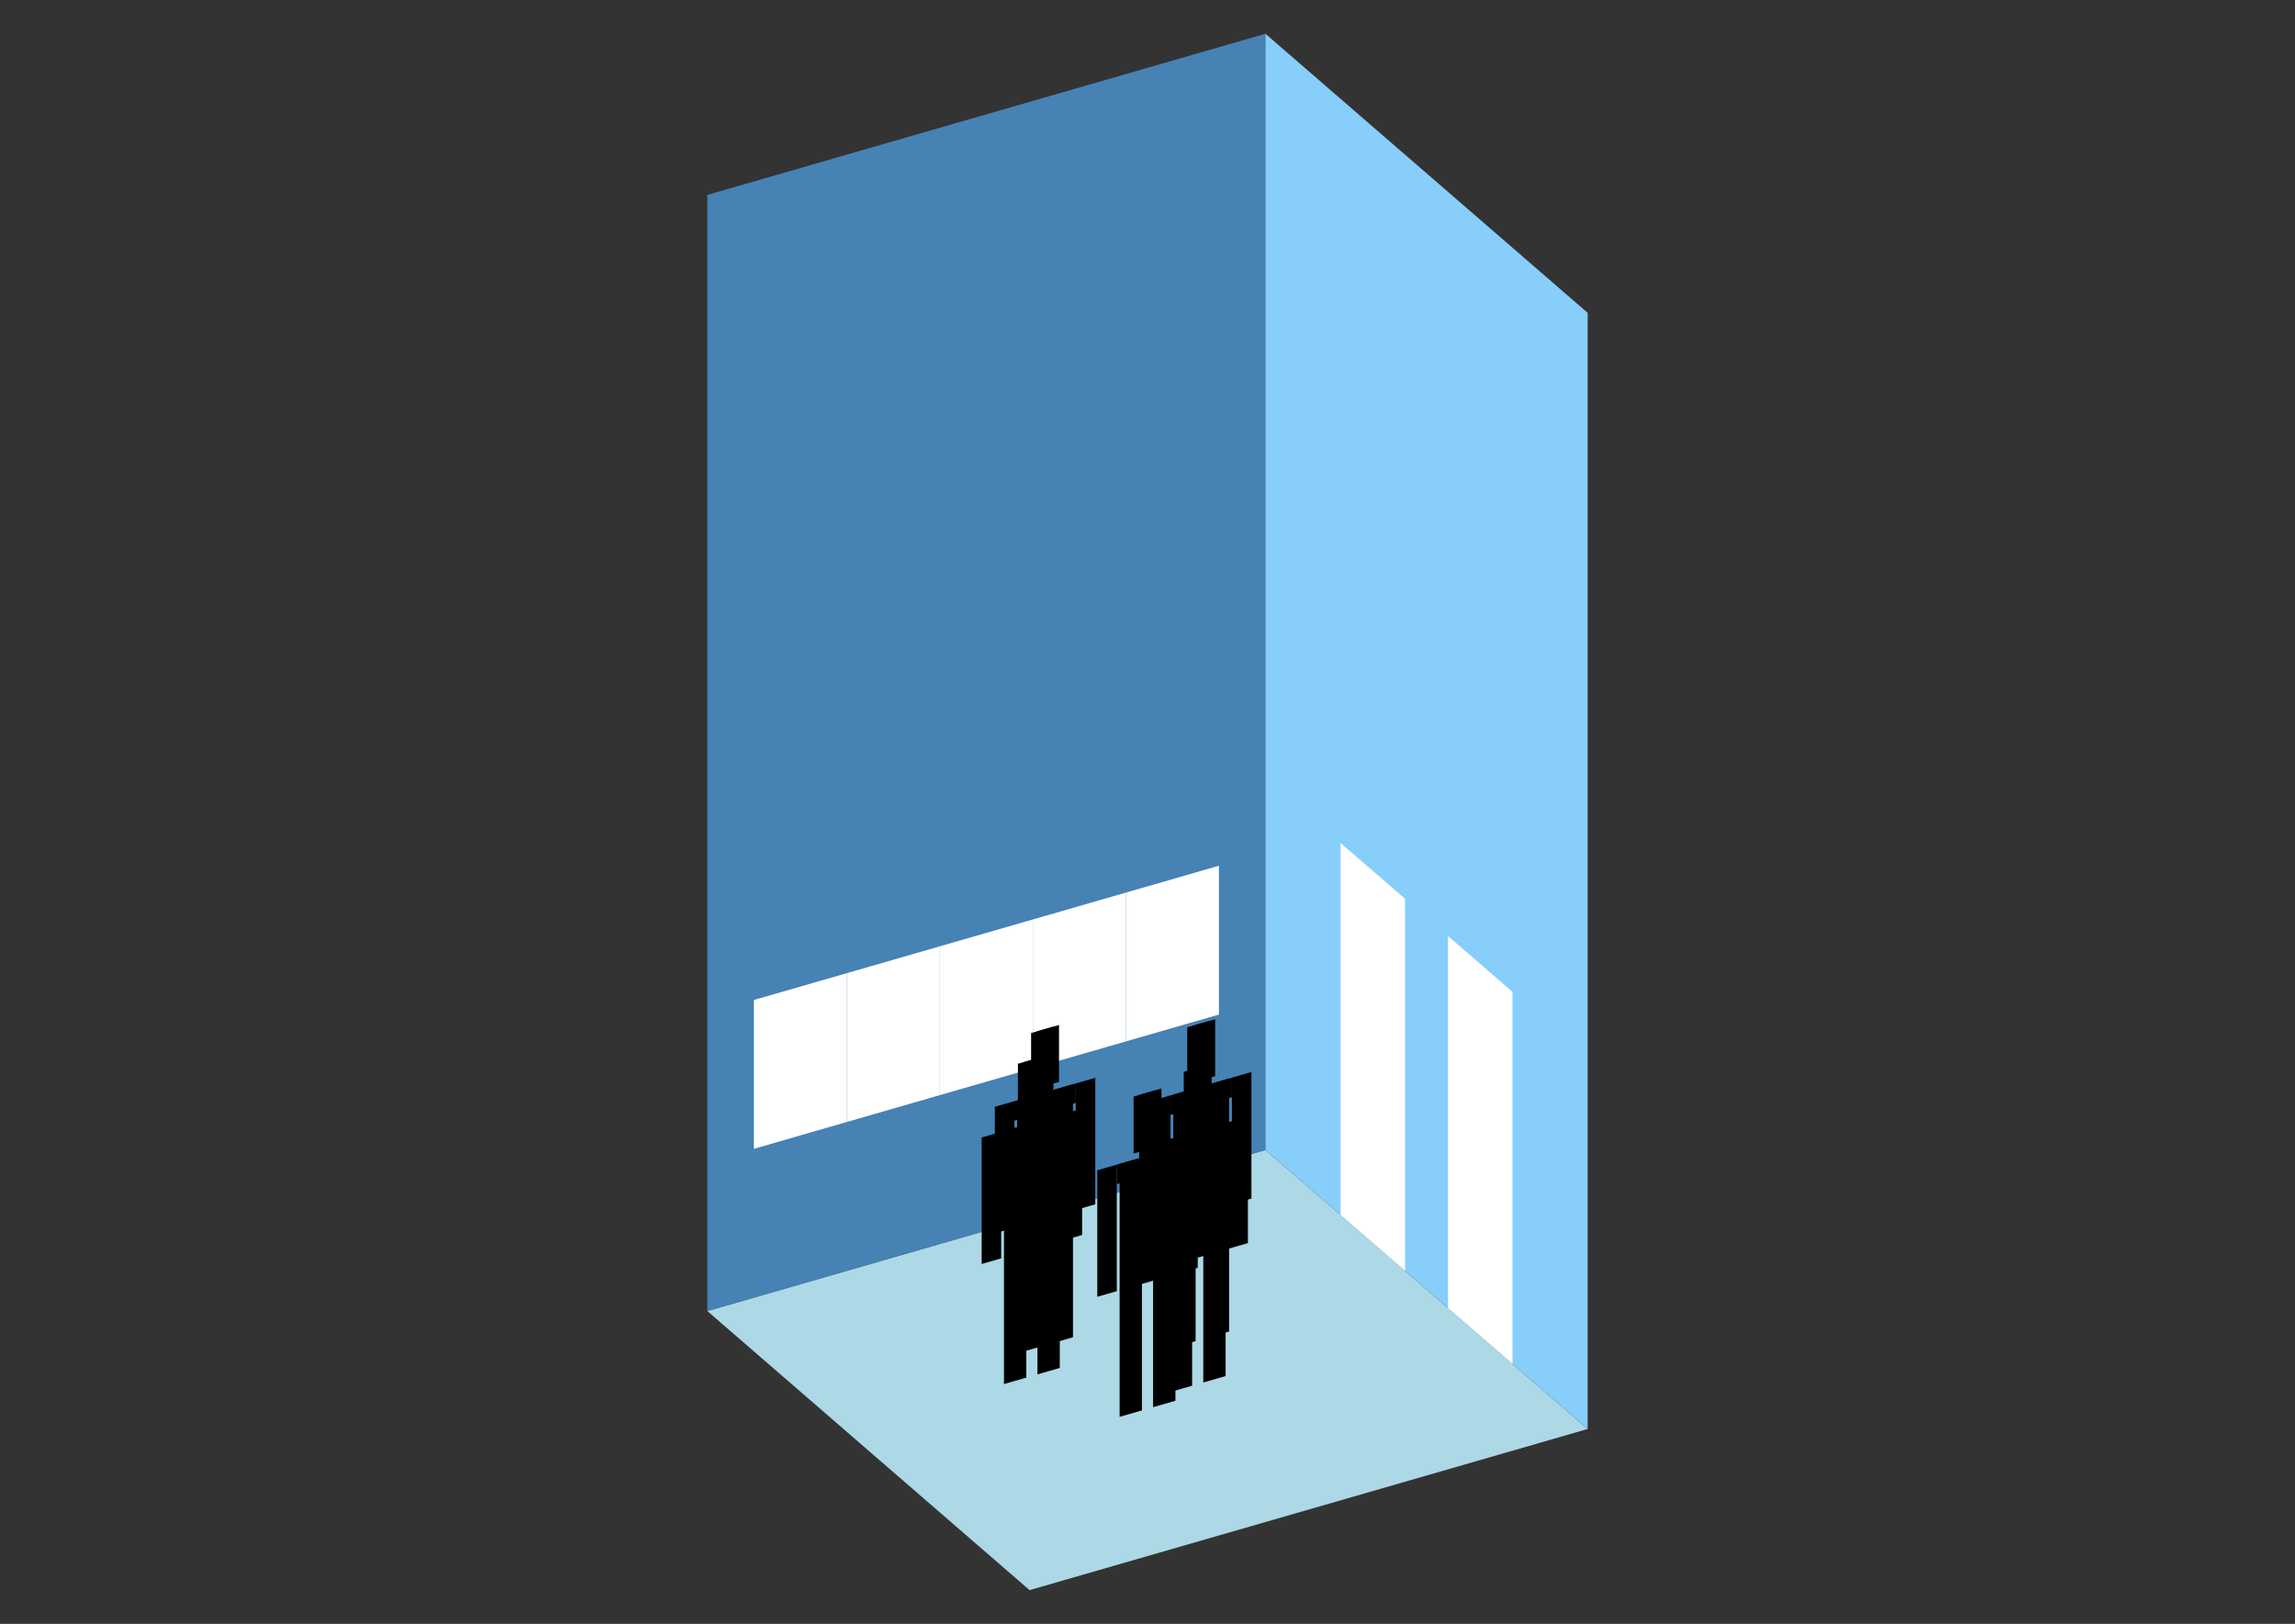 <?xml version="1.0" encoding="UTF-8"?>
<svg
  xmlns="http://www.w3.org/2000/svg"
  width="848"
  height="600"
  style="background-color:white"
>
  <rect width="100%" height="100%" fill="#333333" stroke="none"/>
  <polygon fill="lightblue" points="380.423,587.526 261.368,484.421 467.577,424.893 586.632,527.998" />
  <polygon fill="steelblue" points="261.368,484.421 261.368,72.002 467.577,12.474 467.577,424.893" />
  <polygon fill="lightskyblue" points="586.632,527.998 586.632,115.579 467.577,12.474 467.577,424.893" />
  <polygon fill="white" points="519.168,469.572 519.168,332.099 495.357,311.478 495.357,448.951" />
  <polygon fill="white" points="558.853,503.94 558.853,366.467 535.042,345.846 535.042,483.319" />
  <polygon fill="white" points="278.552,424.471 278.552,369.482 312.92,359.561 312.92,414.55" />
  <polygon fill="white" points="312.92,414.55 312.92,359.561 347.288,349.639 347.288,404.629" />
  <polygon fill="white" points="347.288,404.629 347.288,349.639 381.657,339.718 381.657,394.707" />
  <polygon fill="white" points="381.657,394.707 381.657,339.718 416.025,329.797 416.025,384.786" />
  <polygon fill="white" points="416.025,384.786 416.025,329.797 450.393,319.876 450.393,374.865" />
  <polygon fill="hsl(288.0,50.0%,65.632%)" points="375.839,500.046 375.839,452.837 384.088,450.456 384.088,497.664" />
  <polygon fill="hsl(288.0,50.0%,65.632%)" points="396.46,494.093 396.46,446.885 388.212,449.266 388.212,496.474" />
  <polygon fill="hsl(288.0,50.0%,65.632%)" points="367.591,455.686 367.591,408.945 374.808,406.862 374.808,453.602" />
  <polygon fill="hsl(288.0,50.0%,65.632%)" points="397.491,447.054 397.491,400.314 404.709,398.23 404.709,444.971" />
  <polygon fill="hsl(288.0,50.0%,65.632%)" points="374.808,414.079 374.808,406.862 397.491,400.314 397.491,407.531" />
  <polygon fill="hsl(288.0,50.0%,65.632%)" points="375.839,453.305 375.839,406.564 396.46,400.611 396.46,447.352" />
  <polygon fill="hsl(288.0,50.0%,65.632%)" points="380.995,402.739 380.995,381.705 391.305,378.729 391.305,399.762" />
  <polygon fill="hsl(288.0,50.0%,65.632%)" points="383.057,404.48 383.057,381.11 389.243,379.324 389.243,402.695" />
  <polygon fill="hsl(288.0,50.0%,62.019%)" points="370.969,511.383 370.969,464.175 379.217,461.794 379.217,509.002" />
  <polygon fill="hsl(288.0,50.0%,62.019%)" points="391.59,505.431 391.59,458.222 383.341,460.604 383.341,507.812" />
  <polygon fill="hsl(288.0,50.0%,62.019%)" points="362.721,467.024 362.721,420.283 369.938,418.199 369.938,464.94" />
  <polygon fill="hsl(288.0,50.0%,62.019%)" points="392.621,458.392 392.621,411.651 399.838,409.568 399.838,456.309" />
  <polygon fill="hsl(288.0,50.0%,62.019%)" points="369.938,425.417 369.938,418.199 392.621,411.651 392.621,418.869" />
  <polygon fill="hsl(288.0,50.0%,62.019%)" points="370.969,464.643 370.969,417.902 391.59,411.949 391.59,458.69" />
  <polygon fill="hsl(288.0,50.0%,62.019%)" points="376.124,414.077 376.124,393.043 386.435,390.067 386.435,411.1" />
  <polygon fill="hsl(288.0,50.0%,62.019%)" points="378.186,415.818 378.186,392.448 384.373,390.662 384.373,414.033" />
  <polygon fill="hsl(288.0,50.0%,60.348%)" points="433.529,497.918 433.529,450.71 441.777,448.329 441.777,495.537" />
  <polygon fill="hsl(288.0,50.0%,60.348%)" points="454.15,491.965 454.15,444.757 445.901,447.138 445.901,494.346" />
  <polygon fill="hsl(288.0,50.0%,60.348%)" points="425.28,453.558 425.28,406.818 432.498,404.734 432.498,451.475" />
  <polygon fill="hsl(288.0,50.0%,60.348%)" points="455.181,444.927 455.181,398.186 462.398,396.103 462.398,442.843" />
  <polygon fill="hsl(288.0,50.0%,60.348%)" points="432.498,411.951 432.498,404.734 455.181,398.186 455.181,405.403" />
  <polygon fill="hsl(288.0,50.0%,60.348%)" points="433.529,451.177 433.529,404.437 454.15,398.484 454.15,445.225" />
  <polygon fill="hsl(288.0,50.0%,60.348%)" points="438.684,400.611 438.684,379.578 448.995,376.602 448.995,397.635" />
  <polygon fill="hsl(288.0,50.0%,60.348%)" points="440.746,402.353 440.746,378.983 446.932,377.197 446.932,400.567" />
  <polygon fill="hsl(288.0,50.0%,54.496%)" points="432.24,514.38 432.24,467.172 440.488,464.791 440.488,511.999" />
  <polygon fill="hsl(288.0,50.0%,54.496%)" points="452.861,508.427 452.861,461.219 444.612,463.6 444.612,510.809" />
  <polygon fill="hsl(288.0,50.0%,54.496%)" points="423.991,470.02 423.991,423.28 431.209,421.196 431.209,467.937" />
  <polygon fill="hsl(288.0,50.0%,54.496%)" points="453.892,461.389 453.892,414.648 461.109,412.565 461.109,459.306" />
  <polygon fill="hsl(288.0,50.0%,54.496%)" points="431.209,428.414 431.209,421.196 453.892,414.648 453.892,421.866" />
  <polygon fill="hsl(288.0,50.0%,54.496%)" points="432.24,467.639 432.24,420.899 452.861,414.946 452.861,461.687" />
  <polygon fill="hsl(288.0,50.0%,54.496%)" points="437.395,417.073 437.395,396.04 447.706,393.064 447.706,414.097" />
  <polygon fill="hsl(288.0,50.0%,54.496%)" points="439.457,418.815 439.457,395.445 445.643,393.659 445.643,417.029" />
  <polygon fill="hsl(288.0,50.0%,53.125%)" points="413.696,523.504 413.696,476.295 421.945,473.914 421.945,521.123" />
  <polygon fill="hsl(288.0,50.0%,53.125%)" points="434.317,517.551 434.317,470.343 426.069,472.724 426.069,519.932" />
  <polygon fill="hsl(288.0,50.0%,53.125%)" points="405.448,479.144 405.448,432.403 412.665,430.32 412.665,477.06" />
  <polygon fill="hsl(288.0,50.0%,53.125%)" points="435.348,470.512 435.348,423.772 442.566,421.688 442.566,468.429" />
  <polygon fill="hsl(288.0,50.0%,53.125%)" points="412.665,437.537 412.665,430.32 435.348,423.772 435.348,430.989" />
  <polygon fill="hsl(288.0,50.0%,53.125%)" points="413.696,476.763 413.696,430.022 434.317,424.069 434.317,470.81" />
  <polygon fill="hsl(288.0,50.0%,53.125%)" points="418.852,426.197 418.852,405.163 429.162,402.187 429.162,423.22" />
  <polygon fill="hsl(288.0,50.0%,53.125%)" points="420.914,427.939 420.914,404.568 427.1,402.782 427.1,426.153" />
</svg>
